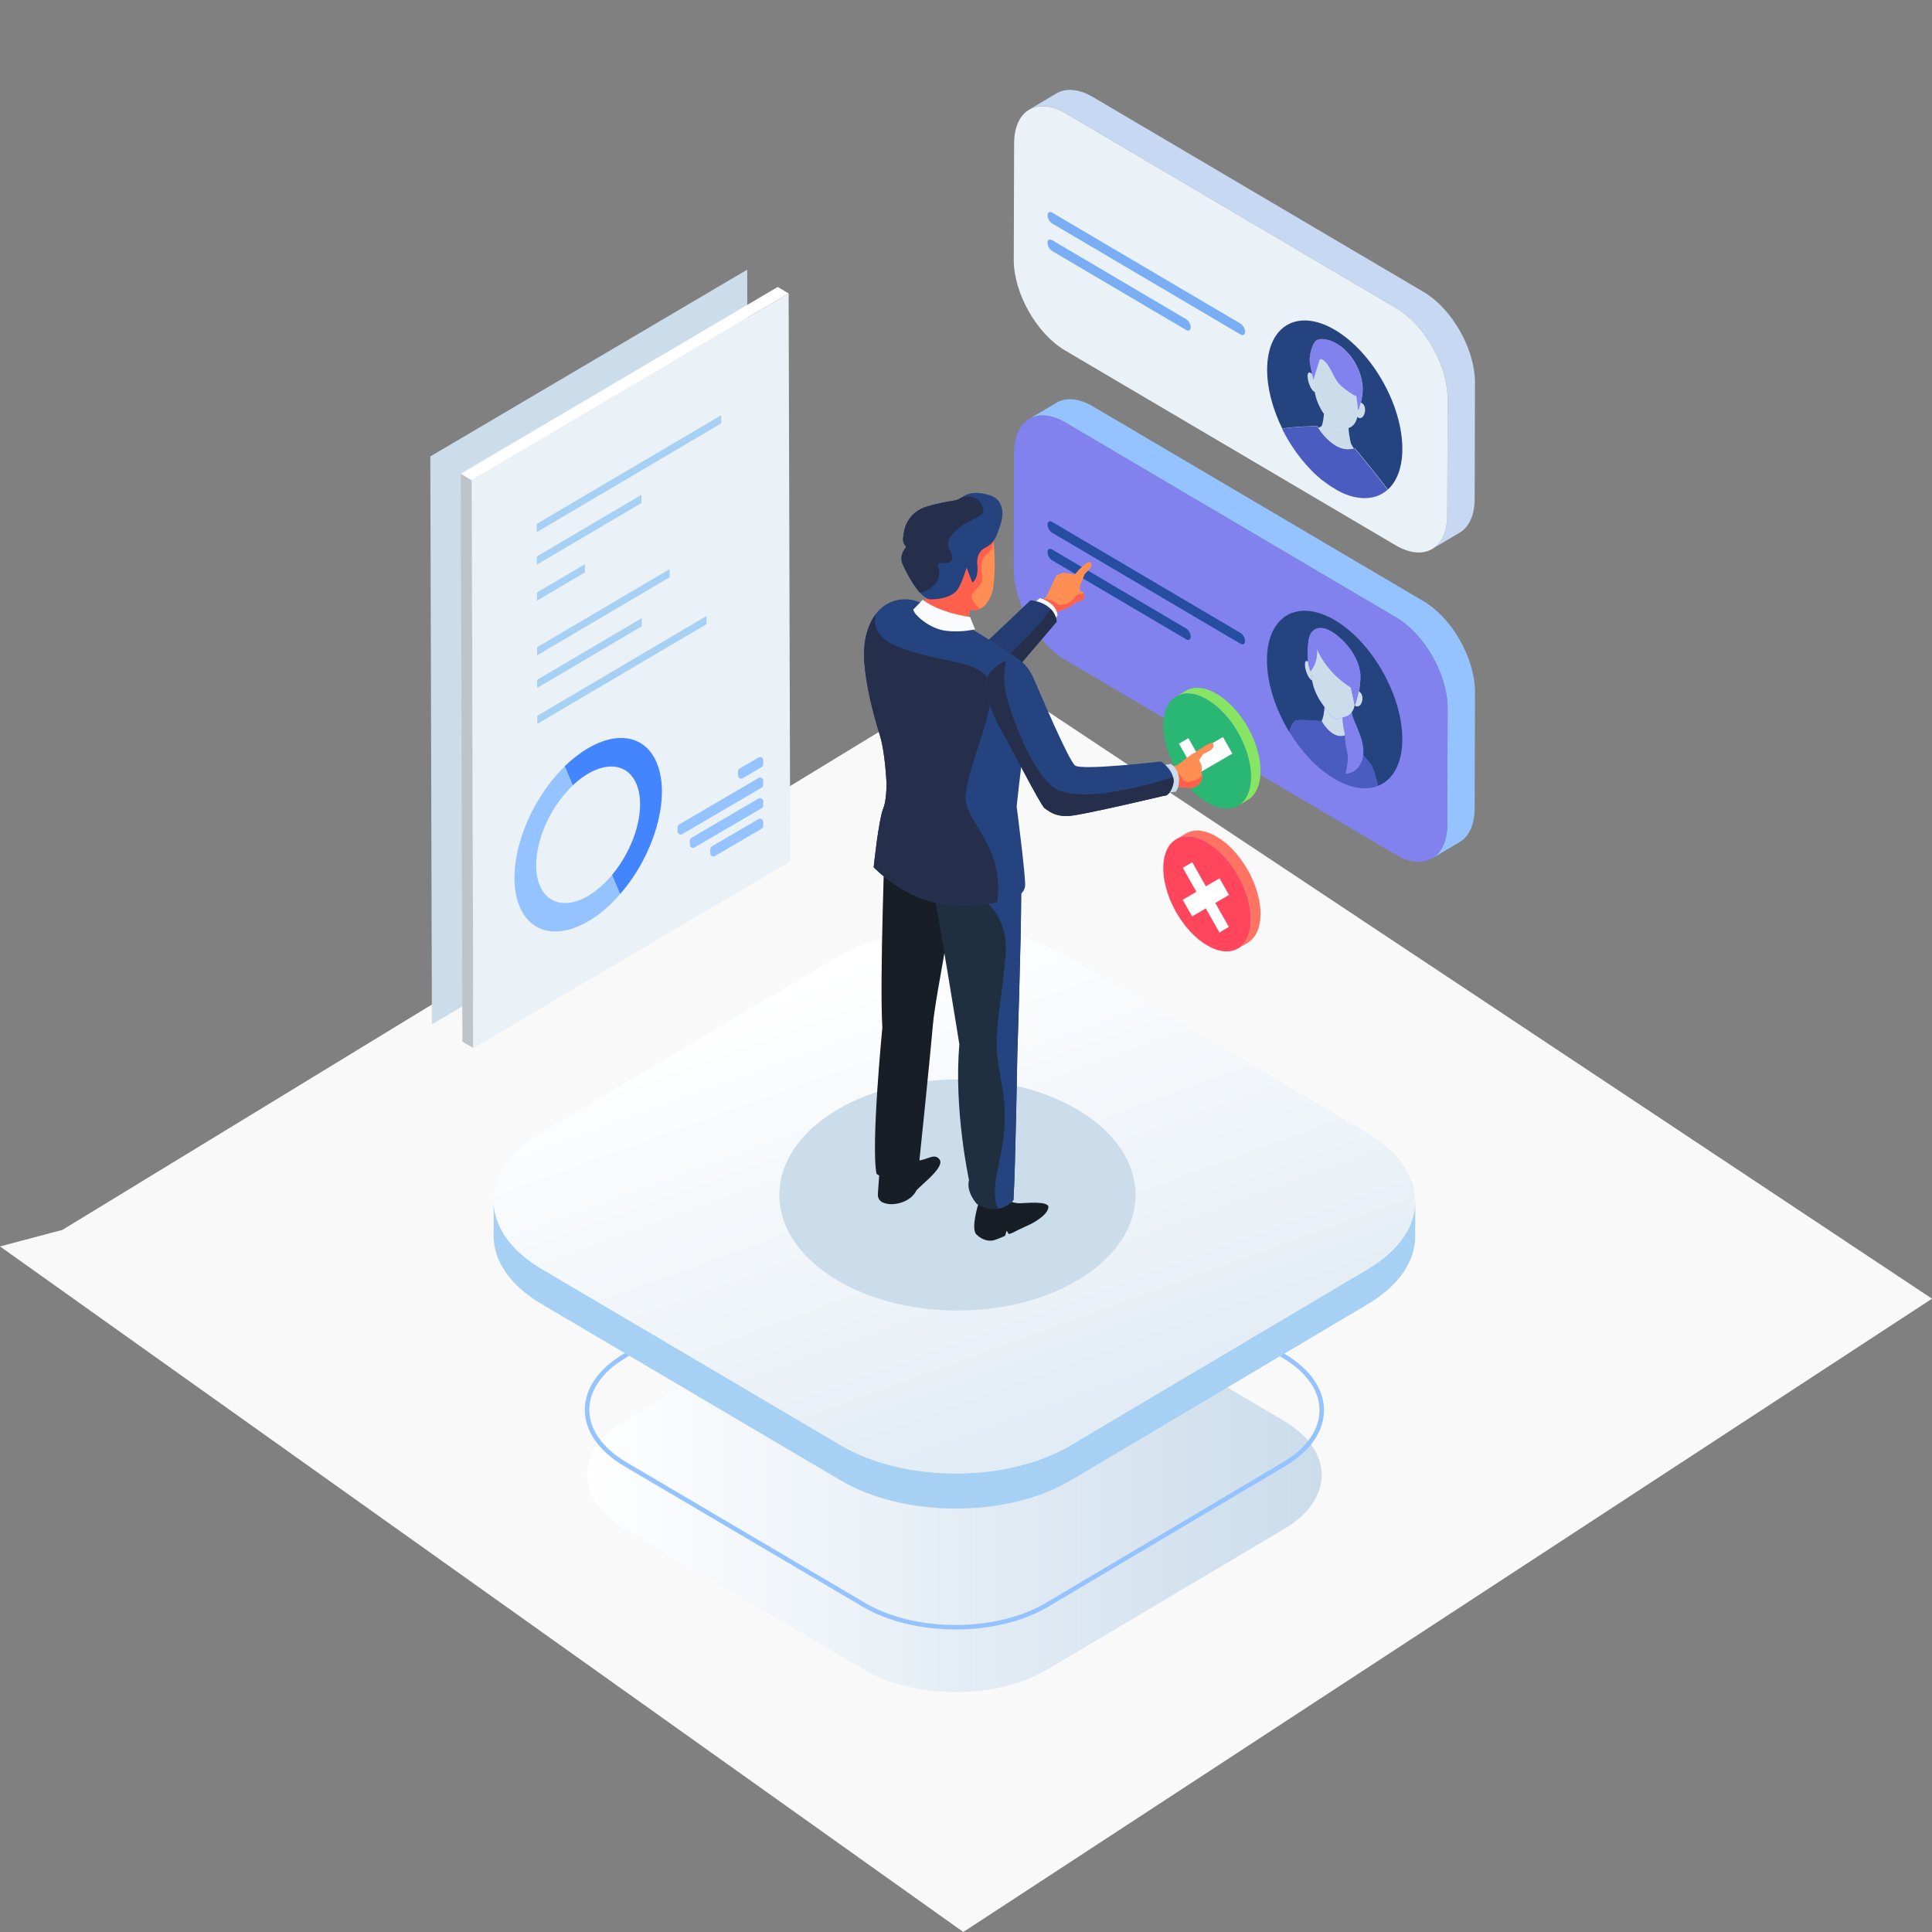 <?xml version="1.0" encoding="utf-8"?>
<!-- Generator: Adobe Illustrator 25.1.0, SVG Export Plug-In . SVG Version: 6.00 Build 0)  -->
<svg version="1.1" xmlns="http://www.w3.org/2000/svg" xmlns:xlink="http://www.w3.org/1999/xlink" x="0px" y="0px"
	 viewBox="0 0 400 400" style="enable-background:new 0 0 400 400;" xml:space="preserve">
<rect x="0" y="0" width="400" height="400" fill="#808080" stroke="none"/>
<style type="text/css">
	.st0{fill:#F9F9F9;}
	.st1{fill:none;stroke:#FFFFFF;stroke-width:1.226;stroke-miterlimit:10;}
	.st2{fill:url(#SVGID_1_);}
	.st3{fill:none;stroke:#94C3FF;stroke-width:0.926;stroke-miterlimit:10;}
	.st4{fill:#A6D0F4;}
	.st5{fill:url(#SVGID_2_);}
	.st6{fill:#C7D8F2;}
	.st7{fill:#EAF1F7;}
	.st8{fill:#94C3FF;}
	.st9{fill:#8182EE;}
	.st10{fill:#4B5CC0;}
	.st11{fill:#CBDCEB;}
	.st12{fill:#25437F;}
	.st13{fill:#FF8D68;}
	.st14{fill:#79AEF5;}
	.st15{fill:#254DA1;}
	.st16{fill:#86E563;}
	.st17{fill:#2AB774;}
	.st18{fill:#FFFFFF;}
	.st19{fill:#FF7363;}
	.st20{fill:#FF465C;}
	.st21{fill:#FF8E54;}
	.st22{fill:#FF5F4D;}
	.st23{fill:#F9FBFC;}
	.st24{fill:#253C72;}
	.st25{fill:#252F4C;}
	.st26{fill:#171E26;}
	.st27{fill:#1F2F3F;}
	.st28{fill:#BDC5CB;}
	.st29{fill:#4385FF;}
	.st30{fill:#00609B;}
	.st31{fill:#0099CE;}
	.st32{fill:#0050AF;}
	.st33{opacity:0.4;fill:#0050AF;}
	.st34{fill:#E9F3FE;}
	.st35{fill:#AFCDFB;}
	.st36{fill:#C0D8F9;}
	.st37{fill:#D4E3F4;}
	.st38{fill:#699DEE;}
	.st39{clip-path:url(#SVGID_4_);}
	.st40{fill:#E49963;}
	.st41{fill:#A8D2A0;}
	.st42{fill:#163560;}
	.st43{fill:#D68D5D;}
	.st44{fill:#82B479;}
	.st45{fill:#2B478B;}
	.st46{opacity:0.4;fill:#FFFFFF;}
	.st47{fill:#CCE2FF;}
	.st48{fill:#2E5B9A;}
	.st49{fill:#F09959;}
	.st50{fill:#6791C9;}
	.st51{fill:#75A1DE;}
	.st52{fill:#F37168;}
	.st53{fill:#D54A41;}
	.st54{fill:#E38540;}
	.st55{fill:#F2E5DE;}
	.st56{fill:#303C60;}
	.st57{fill:#9EC8FF;}
	.st58{opacity:0.8;}
	.st59{fill:#2E6300;}
	.st60{fill:#99BBEB;}
	.st61{fill:#9BD6E8;}
	.st62{fill:#3A384D;}
	.st63{fill:#7A4E34;}
	.st64{opacity:0.2;fill:#99BBEB;}
	.st65{fill:#2E2D3D;}
	.st66{fill:#D5E1E8;}
	.st67{fill:#BDCCD4;}
	.st68{fill:#F44336;}
</style>
<g id="BACKGROUND">
</g>
<g id="OBJECTS">
	<polygon class="st0" points="199.44,400 400,268.88 203.52,138.39 12.91,254.64 0,258.06 	"/>
	<g>
		<line class="st1" x1="103.72" y1="167.98" x2="97.16" y2="196.31"/>
		<linearGradient id="SVGID_1_" gradientUnits="userSpaceOnUse" x1="121.556" y1="305.342" x2="273.659" y2="305.342">
			<stop  offset="0" style="stop-color:#FFFFFF"/>
			<stop  offset="1" style="stop-color:#CBDCEB"/>
		</linearGradient>
		<path class="st2" d="M265.73,294.12c10.52,6.2,10.57,16.25,0.12,22.45l-49.05,29.1c-10.45,6.2-27.44,6.2-37.96,0l-49.37-29.1
			c-10.52-6.2-10.57-16.25-0.12-22.45l49.05-29.1c10.45-6.2,27.44-6.2,37.96,0L265.73,294.12z"/>
		<path class="st3" d="M265.73,280.7c10.52,6.2,10.57,16.25,0.12,22.45l-49.05,29.1c-10.45,6.2-27.44,6.2-37.96,0l-49.37-29.1
			c-10.52-6.2-10.57-16.25-0.12-22.45l49.05-29.1c10.45-6.2,27.44-6.2,37.96,0L265.73,280.7z"/>
		<path class="st4" d="M283.23,262.72l-61.53,36.51c-13.11,7.78-34.43,7.78-47.62,0l-61.93-36.51c-6.64-3.91-9.96-9.05-9.94-14.18
			l-0.02,7.27c-0.01,5.13,3.3,10.27,9.94,14.18l61.93,36.51c13.19,7.78,34.51,7.78,47.62,0l61.53-36.51
			c6.51-3.86,9.77-8.92,9.79-13.98l0.02-7.27C293,253.8,289.74,258.85,283.23,262.72z"/>
		<linearGradient id="SVGID_2_" gradientUnits="userSpaceOnUse" x1="179.509" y1="198.759" x2="246.251" y2="382.689">
			<stop  offset="0" style="stop-color:#FFFFFF"/>
			<stop  offset="1" style="stop-color:#CBDCEB"/>
		</linearGradient>
		<path class="st5" d="M283.07,234.56c13.19,7.78,13.26,20.38,0.16,28.16l-61.53,36.51c-13.11,7.78-34.43,7.78-47.62,0l-61.93-36.51
			c-13.19-7.78-13.26-20.38-0.16-28.16l61.53-36.51c13.11-7.78,34.43-7.78,47.62,0L283.07,234.56z"/>
		<path class="st6" d="M294.77,60.46L226.3,20.1c-2.96-1.75-5.64-1.91-7.58-0.76l-5.67,3.36c1.94-1.15,4.62-0.99,7.58,0.76
			l68.47,40.36c5.87,3.46,10.63,11.87,10.61,18.77l-0.07,24.09c-0.01,3.43-1.2,5.84-3.11,6.97l5.67-3.36
			c1.91-1.13,3.1-3.54,3.11-6.97l0.07-24.09C305.4,72.33,300.64,63.92,294.77,60.46z"/>
		<path class="st7" d="M289.1,63.82c5.87,3.46,10.63,11.87,10.61,18.77l-0.07,24.09c-0.02,6.9-4.81,9.68-10.68,6.22L220.5,72.55
			c-5.88-3.47-10.63-11.87-10.61-18.77l0.07-24.09c0.02-6.9,4.8-9.68,10.68-6.22L289.1,63.82z"/>
		<path class="st8" d="M294.77,124.5L226.3,84.15c-2.96-1.75-5.64-1.91-7.58-0.76l-5.67,3.36c1.94-1.15,4.62-0.99,7.58,0.76
			l68.47,40.36c5.87,3.46,10.63,11.87,10.61,18.77l-0.07,24.09c-0.01,3.43-1.2,5.84-3.11,6.97l5.67-3.36
			c1.91-1.13,3.1-3.54,3.11-6.97l0.07-24.09C305.4,136.37,300.64,127.96,294.77,124.5z"/>
		<path class="st9" d="M289.1,127.86c5.87,3.46,10.63,11.87,10.61,18.77l-0.07,24.09c-0.02,6.9-4.81,9.68-10.68,6.22l-68.47-40.36
			c-5.88-3.47-10.63-11.87-10.61-18.77l0.07-24.09c0.02-6.9,4.8-9.68,10.68-6.22L289.1,127.86z"/>
		<path class="st4" d="M287.08,101.57c-0.04,0.03-0.07,0.06-0.11,0.09C287,101.63,287.04,101.6,287.08,101.57z"/>
		<path class="st4" d="M272.34,98.16c-0.04-0.04-0.09-0.08-0.13-0.12C272.25,98.08,272.29,98.12,272.34,98.16z"/>
		<path class="st4" d="M277.35,101.73c-0.02-0.01-0.04-0.02-0.07-0.03C277.3,101.71,277.32,101.72,277.35,101.73z"/>
		<path class="st4" d="M277.73,101.92c-0.06-0.03-0.13-0.06-0.19-0.09C277.6,101.85,277.67,101.89,277.73,101.92z"/>
		<path class="st4" d="M286.15,102.2c-0.04,0.02-0.08,0.04-0.12,0.06C286.07,102.25,286.11,102.23,286.15,102.2z"/>
		<path class="st4" d="M267.33,92.04c-0.04-0.07-0.09-0.14-0.13-0.21C267.24,91.91,267.28,91.97,267.33,92.04z"/>
		<path class="st4" d="M266.09,89.94c-0.21-0.4-0.42-0.79-0.62-1.2C265.67,89.15,265.88,89.55,266.09,89.94z"/>
		<path class="st4" d="M268.23,93.4c-0.26-0.36-0.51-0.73-0.75-1.11C267.73,92.66,267.98,93.03,268.23,93.4z"/>
		<path class="st4" d="M268.38,93.61c-0.05-0.07-0.09-0.13-0.14-0.2C268.29,93.48,268.34,93.55,268.38,93.61z"/>
		<path class="st4" d="M269.36,94.9c-0.08-0.1-0.15-0.19-0.23-0.29l0,0C269.2,94.71,269.28,94.81,269.36,94.9z"/>
		<path class="st10" d="M276.55,101.3c-0.02-0.01-0.04-0.02-0.07-0.04c-0.07-0.04-0.13-0.08-0.2-0.11
			c-0.06-0.04-0.13-0.08-0.19-0.12c-0.02-0.01-0.04-0.03-0.06-0.04c-0.04-0.03-0.09-0.05-0.13-0.08c-0.03-0.02-0.05-0.03-0.08-0.05
			c-0.04-0.02-0.08-0.05-0.12-0.07c-0.03-0.02-0.05-0.03-0.08-0.05c-0.04-0.02-0.08-0.05-0.11-0.07c-0.03-0.02-0.05-0.03-0.08-0.05
			c-0.04-0.03-0.08-0.05-0.12-0.08c-0.02-0.02-0.05-0.03-0.07-0.05c-0.04-0.03-0.08-0.06-0.12-0.08c-0.02-0.02-0.05-0.03-0.07-0.05
			c-0.05-0.03-0.09-0.07-0.14-0.1c-0.11-0.08-0.18-0.12-0.24-0.17c-0.07-0.05-0.13-0.1-0.19-0.14c-0.02-0.02-0.04-0.03-0.06-0.05
			c-0.04-0.03-0.08-0.06-0.13-0.09c-0.02-0.02-0.05-0.03-0.07-0.05c-0.04-0.03-0.08-0.06-0.12-0.09c-0.02-0.02-0.05-0.04-0.07-0.05
			c-0.04-0.03-0.08-0.06-0.12-0.09c-0.02-0.02-0.05-0.04-0.07-0.05c-0.04-0.03-0.08-0.06-0.12-0.09c-0.02-0.02-0.04-0.04-0.07-0.05
			c-0.04-0.03-0.08-0.07-0.13-0.1c-0.02-0.02-0.04-0.03-0.06-0.05c-0.05-0.04-0.11-0.09-0.16-0.14c-0.08-0.07-0.15-0.12-0.21-0.18
			c-0.08-0.07-0.13-0.11-0.18-0.16c-0.09-0.08-0.14-0.12-0.18-0.16c-0.02-0.02-0.04-0.03-0.06-0.05c-0.04-0.04-0.08-0.07-0.12-0.11
			c-0.02-0.02-0.04-0.04-0.06-0.06c-0.04-0.04-0.08-0.07-0.12-0.11c-0.02-0.02-0.04-0.03-0.06-0.05c-0.04-0.04-0.09-0.08-0.13-0.12
			c-0.1-0.09-0.15-0.14-0.19-0.19c-0.15-0.15-0.27-0.26-0.39-0.38c-0.07-0.07-0.12-0.12-0.17-0.18c-0.08-0.08-0.13-0.13-0.17-0.18
			c-0.09-0.09-0.13-0.14-0.17-0.18c-0.09-0.09-0.13-0.14-0.18-0.19c-0.09-0.09-0.13-0.15-0.18-0.2c-0.2-0.22-0.37-0.41-0.54-0.61
			c-0.06-0.07-0.11-0.13-0.16-0.19c-0.07-0.09-0.12-0.14-0.17-0.2c-0.08-0.09-0.12-0.15-0.17-0.2c-0.08-0.09-0.12-0.15-0.17-0.21
			c-0.08-0.09-0.13-0.16-0.18-0.22c-0.23-0.28-0.44-0.56-0.65-0.85c-0.06-0.08-0.11-0.15-0.16-0.21c-0.06-0.09-0.11-0.15-0.16-0.22
			c-0.07-0.09-0.11-0.16-0.16-0.22c-0.26-0.38-0.51-0.75-0.76-1.12c-0.06-0.09-0.1-0.15-0.14-0.22c-0.06-0.09-0.1-0.16-0.15-0.23
			c-0.29-0.47-0.57-0.93-0.83-1.4c-0.05-0.09-0.09-0.16-0.13-0.23c-0.05-0.09-0.09-0.17-0.13-0.24c-0.22-0.41-0.43-0.81-0.63-1.21
			c2.3-0.44,7-0.55,7.25-0.55c0,0.01,0.08,0.14,0.22,0.36c0.51,0.77,1.83,2.61,3.61,3.66c1.09,0.64,2.36,0.99,3.71,0.61
			c0.07-0.02,0.14-0.04,0.2-0.06c0.22,0.27,4.45,5.36,6.86,8.59c-0.08,0.07-0.16,0.14-0.24,0.21c-0.05,0.04-0.08,0.07-0.12,0.1
			c-0.05,0.04-0.09,0.07-0.12,0.09c-0.06,0.04-0.09,0.07-0.13,0.09c-0.06,0.04-0.1,0.07-0.14,0.1c-0.14,0.09-0.27,0.17-0.41,0.25
			c-0.06,0.03-0.1,0.05-0.13,0.08c-0.06,0.03-0.1,0.05-0.14,0.07c-0.06,0.03-0.11,0.05-0.15,0.07c-0.15,0.07-0.3,0.14-0.45,0.2
			c-0.06,0.02-0.1,0.04-0.14,0.05c-0.07,0.02-0.11,0.04-0.15,0.05c-0.07,0.02-0.11,0.04-0.16,0.05c-0.17,0.05-0.32,0.1-0.48,0.13
			c-0.06,0.01-0.11,0.03-0.15,0.04c-0.07,0.01-0.11,0.02-0.16,0.03c-0.07,0.01-0.12,0.02-0.16,0.03c-0.08,0.01-0.13,0.02-0.18,0.03
			c-0.12,0.02-0.23,0.03-0.34,0.04c-0.06,0.01-0.11,0.01-0.16,0.01c-0.07,0.01-0.12,0.01-0.16,0.01c-0.08,0-0.13,0.01-0.17,0.01
			c-0.08,0-0.13,0-0.18,0.01c-0.14,0-0.25,0-0.37,0c-0.06,0-0.11,0-0.17-0.01c-0.08,0-0.12-0.01-0.17-0.01
			c-0.09-0.01-0.13-0.01-0.17-0.01c-0.09-0.01-0.14-0.01-0.18-0.02c-0.09-0.01-0.15-0.02-0.2-0.02c-0.13-0.02-0.25-0.03-0.37-0.05
			c-0.08-0.01-0.13-0.02-0.18-0.03c-0.02,0-0.03-0.01-0.05-0.01c-0.04-0.01-0.09-0.02-0.13-0.02c-0.02,0-0.04-0.01-0.05-0.01
			c-0.04-0.01-0.09-0.02-0.13-0.03c-0.02,0-0.03-0.01-0.05-0.01c-0.05-0.01-0.1-0.02-0.14-0.03c-0.16-0.04-0.28-0.07-0.41-0.1
			c-0.09-0.02-0.14-0.04-0.18-0.05c-0.02-0.01-0.04-0.01-0.06-0.02c-0.04-0.01-0.09-0.03-0.13-0.04c-0.02-0.01-0.04-0.01-0.06-0.02
			c-0.04-0.01-0.08-0.03-0.12-0.04c-0.02-0.01-0.04-0.01-0.07-0.02c-0.04-0.01-0.09-0.03-0.13-0.04c-0.02-0.01-0.04-0.01-0.06-0.02
			c-0.05-0.02-0.11-0.04-0.16-0.06c-0.09-0.03-0.15-0.05-0.21-0.08c-0.09-0.04-0.14-0.05-0.19-0.07c-0.02-0.01-0.04-0.02-0.06-0.03
			c-0.04-0.02-0.08-0.03-0.13-0.05c-0.02-0.01-0.05-0.02-0.07-0.03c-0.04-0.02-0.08-0.03-0.12-0.05c-0.02-0.01-0.05-0.02-0.07-0.03
			c-0.04-0.02-0.08-0.04-0.12-0.06c-0.02-0.01-0.04-0.02-0.07-0.03c-0.05-0.02-0.1-0.04-0.14-0.07c-0.11-0.05-0.18-0.08-0.24-0.12
			c-0.08-0.04-0.14-0.07-0.19-0.1c-0.02-0.01-0.04-0.02-0.07-0.03c-0.04-0.02-0.09-0.04-0.13-0.07c-0.02-0.01-0.05-0.03-0.07-0.04
			c-0.04-0.02-0.08-0.04-0.12-0.06c-0.03-0.01-0.05-0.03-0.08-0.04c-0.04-0.02-0.08-0.04-0.12-0.07c-0.02-0.01-0.05-0.03-0.07-0.04
			C276.64,101.35,276.6,101.33,276.55,101.3z"/>
		<path class="st4" d="M269.13,94.61L269.13,94.61c-0.14-0.18-0.28-0.36-0.42-0.55l0,0C268.85,94.25,268.99,94.43,269.13,94.61z"/>
		<polygon class="st4" points="268.71,94.06 268.71,94.06 268.71,94.06 		"/>
		<path class="st4" d="M269.84,95.5c-0.05-0.05-0.09-0.11-0.13-0.16C269.75,95.39,269.8,95.45,269.84,95.5z"/>
		<path class="st4" d="M270.2,95.92c-0.05-0.06-0.11-0.12-0.16-0.19C270.09,95.8,270.15,95.86,270.2,95.92z"/>
		<path class="st4" d="M270.72,96.51c-0.17-0.19-0.35-0.38-0.52-0.58C270.37,96.13,270.55,96.32,270.72,96.51z"/>
		<path class="st4" d="M271.23,97.06c-0.04-0.05-0.09-0.09-0.13-0.14C271.15,96.97,271.19,97.02,271.23,97.06z"/>
		<path class="st4" d="M271.61,97.45c-0.05-0.05-0.11-0.11-0.16-0.17C271.5,97.34,271.56,97.4,271.61,97.45z"/>
		<path class="st4" d="M271.98,97.82c-0.12-0.12-0.24-0.24-0.36-0.36C271.74,97.58,271.86,97.7,271.98,97.82z"/>
		<path class="st4" d="M272.7,98.49c-0.04-0.04-0.08-0.07-0.12-0.11C272.62,98.41,272.66,98.45,272.7,98.49z"/>
		<path class="st4" d="M273.49,99.17c-0.05-0.04-0.11-0.09-0.16-0.14C273.38,99.08,273.43,99.13,273.49,99.17z"/>
		<path class="st4" d="M284.99,102.73c-0.04,0.01-0.09,0.03-0.13,0.04C284.9,102.76,284.94,102.74,284.99,102.73z"/>
		<path class="st11" d="M271.93,78.58l0.15,1.85c0.02,0.23,0.05,0.47,0.09,0.71c-0.04-0.01-0.08-0.02-0.13-0.05
			c-0.02-0.01-0.05-0.03-0.08-0.05c-1.09-0.88-1.69-3.87-0.94-3.91c0.12-0.01,0.23,0.03,0.33,0.09c0.1,0.06,0.19,0.14,0.27,0.23
			c0.15,0.7,0.27,1.21,0.28,1.23L271.93,78.58z"/>
		<path class="st4" d="M286.57,101.95c-0.13,0.09-0.26,0.17-0.4,0.25C286.31,102.12,286.44,102.03,286.57,101.95z"/>
		<path class="st11" d="M279.69,91.82c0.17,0.35,0.37,0.69,0.58,1c-1.35,0.38-2.62,0.03-3.71-0.61c-1.78-1.05-3.1-2.89-3.61-3.66
			c0.23-0.06,0.45-0.17,0.63-0.33c0.28-0.62,0.44-1.76,0.52-2.47l1.52,2.22c0.28,0.41,0.61,0.73,0.95,0.93s0.67,0.27,0.95,0.19
			l1.56-0.43c0.03-0.01,0.06-0.02,0.09-0.03C279.24,89.41,279.39,90.82,279.69,91.82z"/>
		<path class="st4" d="M286.82,101.77c-0.03,0.03-0.07,0.05-0.11,0.08C286.75,101.82,286.79,101.79,286.82,101.77z"/>
		<path class="st4" d="M286.95,101.67c-0.03,0.03-0.07,0.05-0.1,0.08C286.88,101.72,286.91,101.7,286.95,101.67z"/>
		<path class="st11" d="M280.13,81.7c0.56,0.33,0.67,0.31,0.68,0.31l0.37,2.79l-0.09,0.93c-0.02,0.19-0.04,0.37-0.08,0.54
			c-0.24,1.21-0.89,2.05-1.84,2.35c-0.03,0.01-0.06,0.02-0.09,0.03l-1.56,0.43c-0.28,0.08-0.62,0-0.95-0.19s-0.67-0.51-0.95-0.93
			l-1.52-2.22l-0.03-0.05c-0.97-1.42-1.64-3.04-1.9-4.56c-0.04-0.24-0.07-0.47-0.09-0.71l-0.15-1.85l1.27-4.09
			c0.01-0.01,0.2-0.28,0.67,0c0.26,0.15,0.59,0.47,1.02,1.09c1.22,1.76,1.35,3.35,3.46,4.91C279.2,81.12,279.76,81.48,280.13,81.7z"
			/>
		<path class="st11" d="M282.28,83.76c0.75,0.92,0.13,3.19-0.96,2.79c-0.03-0.01-0.05-0.02-0.08-0.04
			c-0.09-0.06-0.17-0.13-0.23-0.23c0.03-0.17,0.06-0.35,0.08-0.54l0.09-0.93l0.03,0.24c0.01-0.03,0.27-0.68,0.51-1.67
			c0.07,0.01,0.14,0.03,0.22,0.08C282.05,83.52,282.16,83.62,282.28,83.76z"/>
		<path class="st9" d="M278.25,72.28c2.24,2.04,3.46,4.76,3.79,7.27c0.17,1.31-0.06,2.75-0.32,3.82c-0.24,0.99-0.5,1.64-0.51,1.67
			l-0.03-0.24l-0.37-2.79c-0.01,0-0.12,0.02-0.68-0.31c-0.37-0.22-0.93-0.59-1.76-1.21c-2.11-1.56-2.24-3.15-3.46-4.91
			c-0.43-0.62-0.77-0.94-1.02-1.09c-0.47-0.28-0.66-0.01-0.67,0l-1.27,4.09l-0.03,0.1c-0.01-0.03-0.13-0.54-0.28-1.23
			c-0.16-0.75-0.36-1.68-0.46-2.32c-0.2-1.24,0.35-3.71,1.24-4.55c0.7-0.65,2.52-0.5,4.36,0.59
			C277.26,71.47,277.77,71.84,278.25,72.28z"/>
		<path class="st12" d="M272.95,88.55c-0.15-0.22-0.22-0.35-0.22-0.36c-0.25,0.01-4.95,0.11-7.25,0.55c-1.97-4-3.15-8.32-3.13-12.26
			c0.03-9.07,6.31-12.73,14.04-8.17c7.73,4.56,13.98,15.6,13.95,24.67c-0.01,3.98-1.23,6.92-3.24,8.58
			c0.08-0.07,0.16-0.14,0.24-0.21c-2.41-3.23-6.64-8.32-6.86-8.59c-0.07,0.02-0.14,0.04-0.2,0.06c-0.21-0.31-0.41-0.65-0.58-1
			c-0.29-1-0.45-2.41-0.51-3.19c0.94-0.3,1.59-1.13,1.84-2.35c0.06,0.09,0.14,0.17,0.23,0.23c1.17,0.44,1.78-1.83,1.04-2.75
			c-0.12-0.15-0.23-0.24-0.33-0.31c-0.08-0.05-0.15-0.07-0.22-0.08c0.26-1.08,0.5-2.52,0.32-3.82c-0.33-2.51-1.55-5.23-3.79-7.27
			c-0.48-0.44-0.99-0.81-1.49-1.11c-1.84-1.08-3.66-1.24-4.36-0.59c-0.89,0.84-1.44,3.31-1.24,4.55c0.1,0.64,0.3,1.57,0.46,2.32
			c-0.08-0.09-0.17-0.18-0.27-0.23c-0.1-0.06-0.22-0.1-0.33-0.09c-0.75,0.04-0.15,3.03,0.94,3.91c0.13,0.08,0.17,0.1,0.21,0.1
			c0.25,1.52,0.92,3.14,1.9,4.56c-0.04,0.76-0.2,1.9-0.48,2.52C273.4,88.39,273.17,88.49,272.95,88.55z"/>
		<path class="st4" d="M271.42,97.25c-0.05-0.05-0.09-0.09-0.14-0.14C271.32,97.16,271.37,97.2,271.42,97.25z"/>
		<path class="st4" d="M273.1,98.84c-0.05-0.05-0.11-0.09-0.16-0.14C272.99,98.75,273.04,98.79,273.1,98.84z"/>
		<path class="st4" d="M274.3,99.82c-0.02-0.02-0.05-0.03-0.07-0.05C274.26,99.78,274.28,99.8,274.3,99.82z"/>
		<path class="st4" d="M279.19,102.51c-0.02-0.01-0.04-0.01-0.06-0.02C279.15,102.49,279.17,102.5,279.19,102.51z"/>
		<path class="st4" d="M279.51,102.61c-0.04-0.01-0.08-0.03-0.12-0.04C279.43,102.59,279.47,102.6,279.51,102.61z"/>
		<path class="st4" d="M279.57,102.63c-0.02-0.01-0.04-0.01-0.06-0.02C279.53,102.62,279.55,102.62,279.57,102.63z"/>
		<path class="st4" d="M279.7,102.67c-0.04-0.01-0.09-0.03-0.13-0.04C279.61,102.64,279.66,102.66,279.7,102.67z"/>
		<path class="st4" d="M281.97,103.09c-0.04,0-0.09-0.01-0.13-0.01C281.88,103.08,281.92,103.09,281.97,103.09z"/>
		<path class="st4" d="M282.86,103.11c-0.05,0-0.1,0-0.14,0C282.77,103.11,282.81,103.11,282.86,103.11z"/>
		<path class="st4" d="M283.06,103.1c-0.01,0-0.02,0-0.04,0C283.04,103.1,283.05,103.1,283.06,103.1z"/>
		<path class="st4" d="M283.38,103.07c-0.05,0.01-0.1,0.01-0.16,0.01C283.28,103.08,283.33,103.08,283.38,103.07z"/>
		<path class="st4" d="M285.29,102.62c-0.04,0.02-0.09,0.03-0.13,0.05C285.2,102.65,285.25,102.63,285.29,102.62z"/>
		<path class="st12" d="M278.47,151.91c0.03,0.1,0.06,0.2,0.09,0.31l-0.09,0.03C278.47,152.14,278.47,152.02,278.47,151.91z"/>
		<path class="st11" d="M270.82,136.93c0.09,0.8,0.26,1.51,0.52,2.01c0,0,0.05-0.05,0.12-0.14l0.11,1.35
			c0.02,0.23,0.05,0.47,0.09,0.71c-0.05-0.01-0.1-0.03-0.16-0.06c-0.01-0.01-0.02-0.01-0.03-0.02c-0.01-0.01-0.02-0.01-0.03-0.02
			c-0.75-0.61-1.27-2.21-1.27-3.17c0-0.43,0.1-0.73,0.33-0.75C270.62,136.84,270.72,136.87,270.82,136.93z"/>
		<path class="st11" d="M277.96,148.54c0.02,0.66,0.12,2.05,0.5,3.37c0,0.11,0,0.22,0.01,0.34c-0.84,0.29-1.62,0.13-2.3-0.23
			c-0.05-0.02-0.09-0.05-0.13-0.08c-0.02-0.01-0.05-0.03-0.07-0.04c-1.31-0.81-2.19-2.33-2.32-2.57c-0.01-0.02-0.02-0.03-0.02-0.03
			c0.43-0.84,0.56-2.2,0.6-2.89l0.88,1.28c0.28,0.41,0.61,0.73,0.95,0.93c0.33,0.2,0.67,0.27,0.95,0.19L277.96,148.54z"/>
		<path class="st10" d="M283.76,158.17c-0.41-0.54-0.95-1.19-1.52-1.86c-0.06,0.46-0.17,0.92-0.36,1.37
			c-1.12,2.61-3.15,2.45-3.26,2.44c0.02-0.08,0.44-1.59,0.44-3.19c0-0.49-0.04-0.98-0.15-1.43c-0.11-0.44-0.19-0.9-0.27-1.38
			c-0.1-0.62-0.15-1.26-0.17-1.87c-0.84,0.29-1.62,0.13-2.3-0.23c-0.05-0.02-0.09-0.05-0.13-0.08c-0.02-0.01-0.05-0.03-0.07-0.04
			c-1.31-0.81-2.19-2.33-2.32-2.57c-0.01-0.02-0.02-0.03-0.03-0.03c-0.11-0.01-3.6-0.37-5.19-0.16c-0.55,0.07-1.06,1.08-1.49,2.38
			c2.47,4.08,5.75,7.61,9.35,9.73c3.44,2.03,6.59,2.42,9.03,1.45C284.88,160.74,284.35,158.95,283.76,158.17z"/>
		<path class="st9" d="M280.5,149.46c-0.35-0.82-0.54-1.48-0.64-1.98c-0.31,0.4-0.7,0.69-1.17,0.85c-0.04,0.01-0.09,0.04-0.13,0.05
			l-0.6,0.16c0.02,0.66,0.12,2.05,0.5,3.37c0.03,0.1,0.06,0.2,0.09,0.31l-0.09,0.03c0.01,0.61,0.07,1.24,0.17,1.87
			c0.07,0.47,0.16,0.94,0.27,1.38c0.11,0.45,0.15,0.94,0.15,1.43c0,1.6-0.42,3.11-0.44,3.19c0.11,0.01,2.14,0.17,3.26-2.44
			c0.19-0.44,0.31-0.9,0.36-1.37c0.03-0.25,0.05-0.5,0.05-0.75C282.28,153.53,281.32,151.39,280.5,149.46z"/>
		<path class="st11" d="M280.3,145.12l-0.61-2.78c-5.29-3.34-6.95-7.83-7.03-8.07c0.02,0.25,0.03,0.49,0.03,0.72
			c-0.01,1.62-0.56,2.78-0.95,3.41c-0.11,0.18-0.2,0.31-0.28,0.4l0.11,1.35c0.02,0.23,0.05,0.47,0.09,0.7
			c0.25,1.52,0.92,3.15,1.89,4.57l0.68,0.98c0.01-0.24,0.01-0.24,0,0l0.88,1.28c0.28,0.41,0.61,0.73,0.95,0.93
			c0.33,0.2,0.67,0.27,0.95,0.19l0.96-0.27l0.6-0.16c0.04-0.01,0.09-0.04,0.13-0.05c0.46-0.16,0.86-0.45,1.17-0.85
			c0.3-0.39,0.51-0.89,0.63-1.49C280.35,145.77,280.3,145.45,280.3,145.12z"/>
		<polygon class="st12" points="280.49,145.99 280.49,146 280.49,146.01 		"/>
		<polygon class="st12" points="280.49,146 280.53,146.05 280.51,146.09 280.49,146.01 		"/>
		<path class="st13" d="M280.3,145.12l0.19,0.87C280.35,145.77,280.3,145.45,280.3,145.12z"/>
		<path class="st11" d="M281.44,143.19c0.1,0.06,0.21,0.15,0.33,0.3c0.23,0.29,0.33,0.71,0.33,1.13c-0.01,0.94-0.54,1.93-1.29,1.66
			c-0.02-0.01-0.05-0.02-0.07-0.04c-0.02-0.01-0.04-0.03-0.06-0.04c-0.06-0.04-0.11-0.09-0.15-0.15c0.08-0.23,0.48-1.46,0.79-2.92
			c0.02,0.01,0.04,0.02,0.06,0.02C281.4,143.17,281.42,143.18,281.44,143.19z"/>
		<path class="st12" d="M276.38,128.41c7.73,4.56,13.98,15.6,13.95,24.67c-0.01,5.03-1.96,8.4-5.01,9.62
			c-0.44-1.96-0.98-3.76-1.57-4.53c-0.41-0.54-0.95-1.19-1.52-1.86c0.03-0.25,0.05-0.5,0.05-0.75c0-2.04-0.96-4.17-1.78-6.1
			c-0.35-0.82-0.54-1.48-0.64-1.98c0.3-0.39,0.51-0.89,0.63-1.47c0.07,0.1,0.12,0.15,0.18,0.19c0.87,0.35,1.4-0.64,1.42-1.58
			c0.01-0.43-0.09-0.85-0.33-1.13c-0.12-0.14-0.22-0.24-0.33-0.3c0.08-1,0.24-2.04,0.24-2.98c0-0.26-0.01-0.51-0.04-0.75
			c-0.27-2.56-1.93-5.72-5.09-8.12c-0.06-0.04-0.12-0.09-0.17-0.13c-0.23-0.17-0.46-0.32-0.68-0.45c-2.51-1.45-4.12-0.56-4.62,1.13
			c-0.04,0.14-0.07,0.28-0.1,0.42c-0.15,0.88-0.24,1.89-0.25,2.89c0,0.6,0.02,1.19,0.08,1.73c-0.1-0.06-0.2-0.09-0.32-0.09
			c-0.23,0.01-0.34,0.31-0.33,0.75c0.01,0.95,0.53,2.56,1.27,3.17c0.12,0.07,0.17,0.09,0.21,0.1c0.25,1.52,0.92,3.15,1.89,4.57
			l0.68,0.98c-0.04,0.69-0.17,2.05-0.61,2.89c-0.11-0.01-3.6-0.37-5.19-0.16c-0.55,0.07-1.06,1.08-1.49,2.38
			c-2.84-4.68-4.62-10.09-4.6-14.94C262.36,127.51,268.65,123.85,276.38,128.41z"/>
		<path class="st9" d="M281.64,139.46c-0.27-2.56-1.93-5.72-5.09-8.12c-0.06-0.04-0.12-0.09-0.17-0.13
			c-0.23-0.17-0.46-0.32-0.71-0.47c-0.02-0.01-0.04-0.02-0.06-0.04c-2.42-1.39-4.03-0.5-4.53,1.18c-0.04,0.14-0.07,0.28-0.1,0.42
			c-0.15,0.88-0.24,1.89-0.25,2.89c0,0.6,0.02,1.19,0.1,1.75c-0.01,0-0.01-0.01-0.02-0.01c0.09,0.8,0.26,1.51,0.52,2.01
			c0,0,0.05-0.05,0.12-0.14c0.07-0.09,0.17-0.22,0.28-0.4c0.39-0.63,0.94-1.78,0.95-3.41c0-0.23-0.01-0.47-0.03-0.72
			c0.09,0.24,1.75,4.73,7.03,8.07l0.61,2.78l0.19,0.88l0.03,0.05c0.08-0.23,0.48-1.46,0.79-2.92c0.2-0.95,0.36-1.99,0.36-2.92
			C281.68,139.95,281.67,139.7,281.64,139.46z"/>
		<path class="st14" d="M256.83,67c0.53,0.31,0.95,1.07,0.95,1.68c0,0.61-0.42,0.87-0.96,0.56l-38.99-22.98
			c-0.52-0.31-0.94-1.06-0.94-1.68c0-0.61,0.42-0.87,0.95-0.56L256.83,67z"/>
		<path class="st14" d="M245.59,66.09c0.52,0.31,0.94,1.05,0.94,1.67c0,0.61-0.42,0.87-0.95,0.56l-27.77-16.37
			c-0.52-0.31-0.94-1.06-0.94-1.68c0-0.61,0.42-0.86,0.95-0.55L245.59,66.09z"/>
		<path class="st15" d="M256.83,131.04c0.53,0.31,0.95,1.07,0.95,1.68c0,0.61-0.42,0.87-0.96,0.56l-38.99-22.98
			c-0.52-0.31-0.94-1.06-0.94-1.68c0-0.61,0.42-0.87,0.95-0.56L256.83,131.04z"/>
		<path class="st15" d="M245.59,130.13c0.52,0.31,0.94,1.05,0.94,1.67c0,0.61-0.42,0.87-0.95,0.56l-27.77-16.37
			c-0.52-0.31-0.94-1.06-0.94-1.68c0-0.61,0.42-0.86,0.95-0.55L245.59,130.13z"/>
		<path class="st16" d="M245.48,143.03c1.65-0.98,3.94-0.84,6.46,0.65c5.01,2.95,9.06,10.11,9.04,15.99
			c-0.01,2.92-1.02,4.98-2.65,5.95l-1.99,1.18c1.63-0.97,2.64-3.02,2.65-5.95c0.02-5.88-4.03-13.04-9.04-15.99
			c-2.52-1.49-4.81-1.63-6.46-0.65L245.48,143.03z"/>
		<path class="st17" d="M249.95,144.86c5.01,2.95,9.06,10.11,9.04,15.99c-0.02,5.88-4.09,8.25-9.1,5.3
			c-5.01-2.95-9.06-10.12-9.05-16C240.86,144.27,244.94,141.91,249.95,144.86z"/>
		<polygon class="st18" points="253.21,152.59 255.15,156.03 247.71,160.36 244.09,153.97 246.05,152.83 247.72,155.78 		"/>
		<path class="st19" d="M245.48,172.59c1.65-0.98,3.94-0.84,6.46,0.65c5.01,2.95,9.06,10.11,9.04,15.99
			c-0.01,2.92-1.02,4.98-2.65,5.95l-1.99,1.18c1.63-0.97,2.64-3.02,2.65-5.95c0.02-5.88-4.03-13.04-9.04-15.99
			c-2.52-1.49-4.81-1.63-6.46-0.65L245.48,172.59z"/>
		<path class="st20" d="M249.95,174.42c5.01,2.95,9.06,10.11,9.04,15.99c-0.02,5.88-4.09,8.25-9.1,5.3
			c-5.01-2.95-9.06-10.12-9.05-16C240.86,173.83,244.94,171.46,249.95,174.42z"/>
		<polygon class="st18" points="252.5,181.85 254.44,185.29 251.61,186.95 254.42,191.91 252.47,193.06 249.65,188.08 
			246.82,189.73 244.87,186.29 247.7,184.64 244.89,179.66 246.85,178.52 249.66,183.5 		"/>
		<path class="st21" d="M205.49,111.22c-0.88-3.16-3.89-5.9-8.39-5.68c-4.33,0.22-7.51,2.16-8.56,5.45
			c-0.63,1.95-0.49,5.37,0.67,7.83c0.57,1.21,1.66,2.32,2.95,3.24l-1.25,4.55c1.12,1.38,5.82,3.06,9.12,2.88
			c0.01,0,0.4-1.59,0.82-3.28c2.2,0.63,3.82-1.21,4.61-3.72C206,120.75,206.18,113.68,205.49,111.22z"/>
		<path class="st22" d="M205.49,111.22c-0.88-3.16-3.89-5.9-8.39-5.68c-0.08,0-0.15,0.02-0.22,0.02l-8.55,6.27
			c-0.37,1.99-0.13,4.85,0.87,7c0.57,1.21,1.66,2.32,2.95,3.24l-1.25,4.55c1.12,1.38,5.82,3.06,9.12,2.88c0.01,0,0.4-1.59,0.82-3.28
			c0.8,0.23,1.51,0.12,2.14-0.21c-0.64-0.27-1.15-0.94-1.65-1.89c-0.8-1.51,1.88-2.46,2.01-3.97c0.13-1.51-0.8-4.11,0.94-5.34
			c0.9-0.63,1.26-1.73,1.4-2.65C205.63,111.8,205.57,111.48,205.49,111.22z"/>
		<ellipse class="st11" cx="198.23" cy="247.41" rx="36.88" ry="23.92"/>
		<path class="st21" d="M215.05,124.77l1.59-1.24l2.05-4.38c0,0,1.12-0.48,1.4-0.57c0.28-0.1,2.43,0.38,2.43,0.38
			s1.03-1.24,1.31-1.43c0.28-0.19,1.4-1.43,1.87-1.14c0.47,0.29,0.37,0.76,0.09,1.14c-0.28,0.38-1.21,1.33-1.21,1.33l-1.03,2.57
			l0.09,0.95c0,0,0.56,0,0.75,0.57c0.19,0.57,0.19,1.14-0.47,1.33c-0.65,0.19-1.21,0.48-1.21,0.48s-1.31,0.95-2.05,1.24
			c-0.75,0.29-1.59,0.48-1.59,0.48l-0.47,1.14L215.05,124.77z"/>
		<path class="st22" d="M224.38,122.96c-0.01-0.02-0.02-0.03-0.03-0.05c-0.39,0.01-0.84,0.05-1.11,0.16
			c-0.52,0.23-1.27,1.3-1.57,1.53c-0.3,0.23-2.1,1.07-2.92,0.31c-0.61-0.56-1.93-0.87-2.6-1l-1.11,0.86l3.55,2.86l0.47-1.14
			c0,0,0.84-0.19,1.59-0.48c0.75-0.29,2.05-1.24,2.05-1.24s0.56-0.29,1.21-0.48C224.56,124.1,224.56,123.53,224.38,122.96z"/>
		<path class="st23" d="M213.29,125.5l1.99-1.66c0,0,3.34,0.74,3.7,3.59l-1.62,1.75L213.29,125.5z"/>
		<path class="st24" d="M202.54,134.51l10.83-10.23c0,0,4.87,0.28,5.41,4.42l-10.83,12.71
			C207.95,141.42,202.54,140.32,202.54,134.51z"/>
		<path class="st25" d="M207.95,141.42l10.83-12.71c-0.15-1.14-0.63-1.98-1.24-2.61c-3.64,5.25-10.3,11.01-10.3,11.01l-0.91,3.7
			C207.23,141.27,207.95,141.42,207.95,141.42z"/>
		<path class="st26" d="M182.08,242.62l-0.33,4.62c-0.05,0.74,0.35,1.43,1.02,1.72c0.62,0.27,1.51,0.46,2.7,0.28
			c2.59-0.41,3.79-1.83,4.19-2.65c0.4-0.81,5.59-4.48,4.99-6.32c-1-1.83-2.79,0-4.59,0C188.27,240.28,184.47,239.36,182.08,242.62z"
			/>
		<path class="st26" d="M183.28,171.82c0,0-1.2,31.17-0.6,40.95c0,0-2.39,24.45-1.2,30.26c0,0,4.19,3.06,7.78,0.61
			c0.9-0.31,0.9-1.53,0.9-1.53s2.39-22.92,2.99-29.95c0.6-7.03,5.39-28.12,4.49-32.7C196.75,174.87,191.06,168.46,183.28,171.82z"/>
		<path class="st26" d="M202.59,249.14c0,0-1.65,5.2-0.45,6.42s2.69,1.53,3.79,1.17c1.1-0.36,2.15-0.87,2.15-0.87l0.35-1.07
			l0.4,0.71c0,0,0.6-0.1,1.4-0.56c0.8-0.46,3.09-1.38,4.04-1.99c0.95-0.61,2.64-1.68,2.79-3.01c0.1-1.32-4.54-0.87-5.79-0.82
			s-2.05-0.46-2.49-0.46c-0.45,0-5.29,0.61-5.29,0.61"/>
		<path class="st27" d="M210.16,171.24c0,0,1.25,4.65,1.25,14.03c0,9.37-0.8,33.01-0.8,33.01s-0.4,24.04-0.8,30.16
			c0,0-2.79,3.67-7.58,0.81c-2.39-2.85-1.6-4.89-1.6-4.89s-3.19-14.67-2-28.12c0,0-4.39-27.3-5.19-30.56
			c-0.8-3.26-14.72-4.67-9.28-20.58L210.16,171.24z"/>
		<path class="st12" d="M202.54,185.69c0,0,6.43,2.87,5.63,12.32c-0.8,9.44-2.41,15.6-1.61,21.35c0.8,5.75,2.01,9.03,1.21,16.01
			c-0.65,5.68-2.9,11.08-1.12,14.89c2.05-0.35,3.18-1.82,3.18-1.82c0.4-6.11,0.8-30.16,0.8-30.16s0.8-23.64,0.8-33.01
			c0-4.04-0.23-7.19-0.5-9.48l-9.99,4.57L202.54,185.69z"/>
		<path class="st12" d="M212.95,141.21c0.09-2.03-0.87-3.96-2.52-5.08c-3.66-2.49-8.63-5.64-11.84-7.38
			c-4-2.15-8.14-4.42-10.35-4.63c-6.17-0.59-9.87,5.27-9.29,12.96c0.35,4.67,1.57,9.88,3.24,15.23c0.71,2.28,1.19,6.32,1.37,10.03
			c-0.03,1.79-0.19,3.82-0.67,5c-1,2.45-2,12.23-2,12.23s6.79,7.13,15.57,7.74c8.78,0.61,12.17-1.22,12.17-1.22l0.6-4.07l1.2,3.67
			c0,0,1.6-0.61,1.8-2.24c0.18-1.47-1.43-14.04-1.74-16.49c0.51-5.08,1.51-12.55,1.82-15.95
			C212.58,147.86,212.82,144.28,212.95,141.21z"/>
		<path class="st23" d="M191.06,124.17c0,0,2.89,2.55,9.78,3.57l1.03,2.54c0,0-2.63,0.72-6.02,0.32c-3.39-0.41-6.19-3.16-6.49-3.77
			c-0.3-0.61-0.3-0.61-0.3-0.61L191.06,124.17z"/>
		<path class="st12" d="M187.06,110.97c0,0,0-4.72,5.03-6.16c5.03-1.44,5.63-0.82,7.04-1.85c1.41-1.03,3.22-1.23,5.83-0.41
			c2.61,0.82,3.02,3.49,2.21,5.95c-0.8,2.46-1.21,3.9-3.22,4.93c-2.01,1.03-1.61,3.49-1.61,3.49s0.4,2.67-1.01,3.69l-1.21-3.08
			c0,0-1.01,3.49-2.01,4.72c-1.01,1.23-3.22,1.85-5.43,1.85c-2.21,0-5.03-5.54-5.83-7.39c-0.8-1.85,0.8-3.49,0.8-3.49
			S186.66,112.41,187.06,110.97z"/>
		<path class="st25" d="M204.95,141.35c-2.01-4.93-9.25-3.69-18.9-7.39c-4.64-1.78-5.28-4.5-4.69-6.86
			c-1.82,2.36-2.73,5.9-2.42,9.97c0.35,4.67,1.57,9.88,3.24,15.23c0.71,2.28,1.19,6.32,1.37,10.03c-0.03,1.79-0.19,3.82-0.67,5
			c-1,2.45-2,12.23-2,12.23s6.79,7.13,15.57,7.74c4.9,0.34,8.12-0.08,10.01-0.52c1.39-10.28-4.81-15.32-6.33-19.98
			C198.52,161.88,206.96,146.28,204.95,141.35z"/>
		<path class="st25" d="M203.21,104.41c-0.92-1.72-2.7-1.74-4.07-1.45c0,0-0.01,0.01-0.02,0.01c-1.41,1.03-2.01,0.41-7.04,1.85
			c-5.03,1.44-5.03,6.16-5.03,6.16c-0.4,1.44,0.6,2.26,0.6,2.26s-1.61,1.64-0.8,3.49c0.54,1.25,2.01,4.19,3.59,5.96
			c3.11-0.55,4.47-3.17,3.92-4.87c-0.8-2.46,1.88-0.27,2.69-1.88c0.82-1.61-2.69-2.77,0.79-6.05
			C201.33,106.6,204.82,107.42,203.21,104.41z"/>
		<path class="st21" d="M242.09,158.81l1.69-0.38c0,0,2.82-2.29,3.22-2.41c0.4-0.12,3.81-2.74,4.13-2.14
			c0.33,0.6-0.05,1.13-0.54,1.46c-0.49,0.33-1.48,0.79-1.48,0.79l-0.85,1.27c0,0,0.54,0.9,0.56,1.41c0.02,0.51-0.05,1.24-0.05,1.24
			s0.34,0.91-0.13,1.75c-0.47,0.84-1.55,1.41-2.26,1.33c-0.71-0.07-2.32-0.2-2.32-0.2l-1.1,0.15L242.09,158.81z"/>
		<path class="st22" d="M248.66,161.8c0.27-0.48,0.27-0.97,0.22-1.31c-0.42,0.47-1.01,1.03-1.47,1.09c-0.8,0.1-1.81,0.82-2.51-0.31
			c-0.7-1.13-2.11-2.05-2.11-2.05l-0.64-0.11l0.83,3.98l1.1-0.15c0,0,1.62,0.13,2.32,0.2C247.11,163.2,248.19,162.64,248.66,161.8z"
			/>
		<path class="st11" d="M240.35,158.52l2.08-0.37c0,0,1.53,0.94,1.69,3.1c0.03,1.96-0.69,2.67-0.69,2.67l-1.7,0.21L240.35,158.52z"
			/>
		<path class="st12" d="M210.21,136.33c0,0,2.17,0.4,3.83,4.21c1.66,3.81,7.19,16.87,8.55,17.95c1.35,1.08,17.79-0.84,17.79-0.84
			s3.25,2.15,2.48,4.89c-0.77,2.47-1.85,2.21-1.85,2.21s-16.14,3.83-19.35,4.15c-3.21,0.32-4.57-1.03-5.38-1.57
			c-0.81-0.54-7.42-13.58-8.79-15.75c-1.37-2.17-4.95-9.79-2.31-12.56C207.82,136.25,210.21,136.33,210.21,136.33z"/>
		<path class="st25" d="M241.01,164.75c0,0,1.08,0.26,1.85-2.21c0.16-0.57,0.14-1.12,0.02-1.63c-1.87,0.59-4.51,1.37-7.25,2
			c-5.08,1.16-11.6,2.4-16.18,0.82c-4.58-1.58-9.29-13.01-10.98-19.28c-0.86-3.2-0.6-5.84-0.14-7.67c-0.88,0.36-1.99,1.01-3.15,2.24
			c-2.64,2.77,0.94,10.39,2.31,12.56c1.37,2.17,7.97,15.22,8.79,15.75c0.81,0.54,2.17,1.89,5.38,1.57
			C224.87,168.58,241.01,164.75,241.01,164.75z"/>
		<polygon class="st11" points="89.09,94.5 89.42,212.07 155.03,173.4 154.7,55.83 		"/>
		<polygon class="st28" points="97.67,99.43 95.4,98.08 95.73,215.65 98,217 		"/>
		<polygon class="st18" points="163.28,60.75 161.02,59.41 95.4,98.08 97.67,99.43 		"/>
		<polygon class="st7" points="97.67,99.43 98,217 163.61,178.32 163.28,60.75 		"/>
		<polygon class="st4" points="149.32,85.96 149.33,87.65 111.13,110.17 111.13,108.47 		"/>
		<polygon class="st4" points="132.8,102.45 132.8,104.14 111.15,116.9 111.15,115.21 		"/>
		<polygon class="st4" points="146.27,127.54 146.28,129.22 111.24,149.87 111.24,148.19 		"/>
		<polygon class="st4" points="132.87,127.98 132.87,129.66 111.22,142.42 111.22,140.74 		"/>
		<polygon class="st4" points="138.63,117.83 138.63,119.52 111.2,135.68 111.2,134 		"/>
		<polygon class="st4" points="121.11,116.81 121.11,118.5 111.17,124.36 111.17,122.67 		"/>
		<path class="st29" d="M121.72,154.92c6.09-3.59,11.86-2.67,14.24,2.98c2.98,7.07-0.41,18.99-7.59,27.23l-1.67-3.96
			c4.86-5.79,7.13-13.98,5.06-18.87c-1.68-3.99-5.74-4.63-10.04-2.1c-1.05,0.62-2.11,1.42-3.15,2.41l-1.66-3.96
			C118.5,157.12,120.12,155.87,121.72,154.92z"/>
		<path class="st8" d="M116.92,158.67l1.66,3.95c-0.26,0.25-0.52,0.51-0.78,0.79c-5.53,5.81-8.23,14.74-6.03,19.95
			c0.08,0.19,0.17,0.37,0.26,0.54c0.03,0.06,0.07,0.12,0.1,0.19c1.6,2.87,4.66,3.57,8.06,2.18c0.53-0.21,1.07-0.48,1.61-0.81
			c0.15-0.09,0.29-0.17,0.44-0.27c0.27-0.17,0.47-0.31,0.67-0.45l0.09-0.07c0.44-0.31,0.87-0.66,1.31-1.04
			c0.05-0.05,0.11-0.1,0.16-0.15c0.16-0.14,0.32-0.29,0.48-0.44c0.06-0.06,0.12-0.11,0.18-0.17c0.21-0.2,0.42-0.41,0.62-0.63
			c0.33-0.35,0.66-0.71,0.97-1.08l1.67,3.96c-0.32,0.36-0.64,0.72-0.97,1.07c-0.3,0.31-0.59,0.61-0.89,0.9
			c-0.08,0.08-0.17,0.16-0.25,0.24c-0.23,0.22-0.46,0.43-0.69,0.63c-0.08,0.07-0.15,0.14-0.23,0.21c-0.62,0.54-1.24,1.03-1.86,1.47
			c-0.05,0.04-0.1,0.07-0.15,0.1c-0.28,0.2-0.57,0.39-0.84,0.57l-0.1,0.06c-0.19,0.12-0.38,0.24-0.58,0.35
			c-0.46,0.27-0.91,0.51-1.36,0.73c-0.34,0.17-0.66,0.31-0.98,0.44c-5.18,2.1-9.82,0.77-11.89-4.15
			c-3.11-7.39,0.72-20.06,8.56-28.31C116.39,159.19,116.66,158.93,116.92,158.67z"/>
		<path class="st8" d="M152.79,159.71l0,0.85c0,0.5,0.53,0.82,0.96,0.57l3.95-2.32c0.2-0.12,0.32-0.33,0.32-0.57l0-0.85
			c0-0.5-0.53-0.82-0.96-0.57l-3.95,2.32C152.91,159.26,152.79,159.48,152.79,159.71z"/>
		<path class="st8" d="M140.28,171.27l0,0.86c0,0.5,0.53,0.82,0.96,0.57l16.46-9.63c0.2-0.12,0.32-0.33,0.32-0.57l0-0.86
			c0-0.5-0.53-0.82-0.96-0.57l-16.46,9.63C140.4,170.82,140.28,171.04,140.28,171.27z"/>
		<path class="st8" d="M147.06,175.8l0,0.86c0,0.5,0.53,0.82,0.96,0.57l9.67-5.66c0.2-0.12,0.32-0.33,0.32-0.57v-0.86
			c0-0.5-0.53-0.82-0.96-0.57l-9.67,5.66C147.19,175.35,147.06,175.56,147.06,175.8z"/>
		<path class="st8" d="M142.83,174.03l0,0.86c0,0.5,0.53,0.82,0.96,0.57l13.91-8.14c0.2-0.12,0.32-0.33,0.32-0.57l0-0.86
			c0-0.5-0.53-0.82-0.96-0.57l-13.91,8.14C142.95,173.58,142.83,173.79,142.83,174.03z"/>
	</g>
</g>
</svg>
